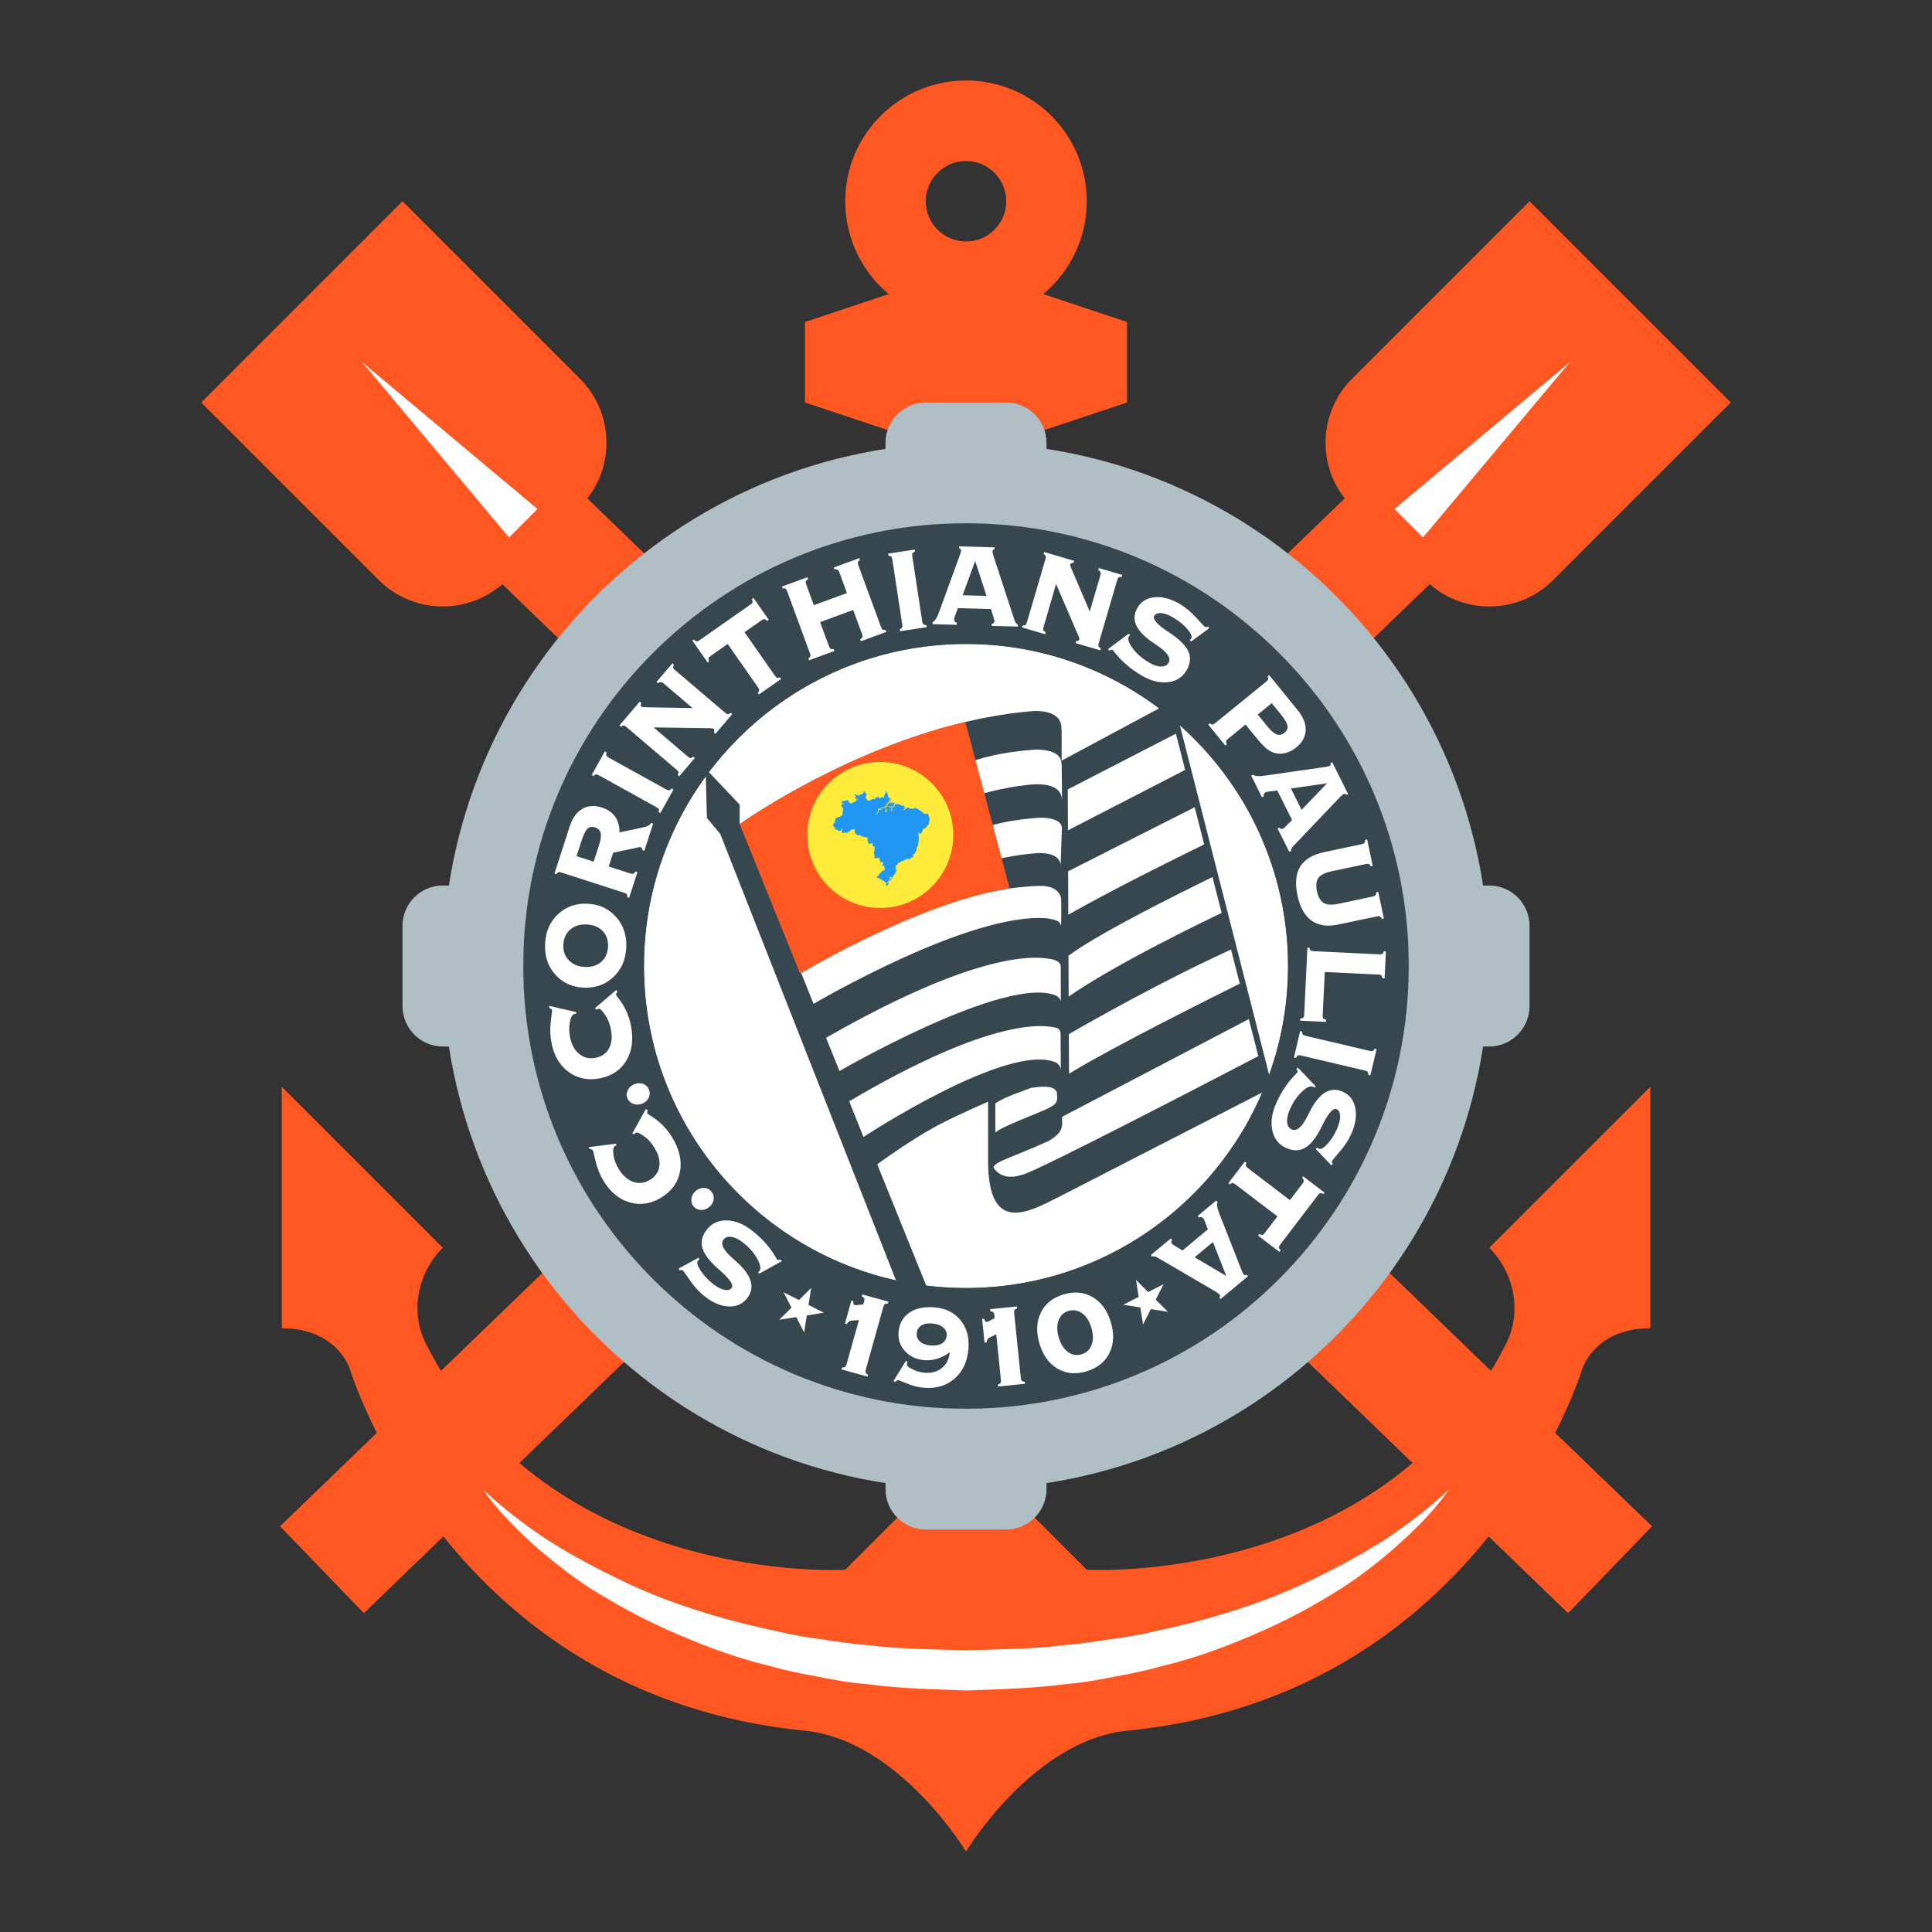 <svg xmlns="http://www.w3.org/2000/svg" width="300" height="300" viewBox="0 0 48 48"><rect x="0" y="0" width="48" height="48" fill="#333333" stroke="none"/><path fill="#fff" d="M24,34c5.523,0,10-4.477,10-10c0-5.523-4.477-10-10-10c-5.523,0-10,4.477-10,10C14,29.523,18.477,34,24,34L24,34z"/><path fill="#ff5722" d="M37 31c.628.628.818 1.597.417 2.389C34.356 39.436 27 39 27 39l-3-3-3 3c0 0-7.356.436-10.417-5.611C10.182 32.597 10.372 31.628 11 31l-4-4v6c1.375 0 1.688 1 1.688 1S11.125 42.125 20 43c2.331.23 4 3 4 3s1.669-2.77 4-3c8.875-.875 11.313-9 11.313-9s.313-1 1.688-1v-6L37 31zM24 2c-1.657 0-3 1.343-3 3s1.343 3 3 3 3-1.343 3-3S25.657 2 24 2zM24 6c-.552 0-1-.448-1-1 0-.552.448-1 1-1s1 .448 1 1C25 5.552 24.552 6 24 6z"/><path fill="#ff5722" d="M28 10L25 11 23.001 11 20 10 20 8 23.001 7 25 7 28 8zM10 5l-5 5 4.409 4.409c.878.878 2.303.878 3.181 0l1.819-1.819c.878-.878.878-2.303 0-3.181L10 5z"/><path fill="#ff5722" d="M28.857 32.998H41.818V35.998H28.857z" transform="rotate(43.995 35.338 34.5)"/><path fill="#ff5722" d="M38,5l5,5l-4.409,4.409c-0.878,0.878-2.303,0.878-3.181,0l-1.819-1.819c-0.878-0.878-0.878-2.303,0-3.181L38,5z"/><path fill="#ff5722" d="M11.162 28.018H14.162V40.979H11.162z" transform="rotate(46.005 12.662 34.497)"/><path fill="#ff5722" d="M32.392 9.68H35.392V18.321H32.392z" transform="rotate(46.005 33.89 14)"/><path fill="#ff5722" d="M9.788 12.501H18.429V15.501H9.788z" transform="rotate(43.995 14.108 14)"/><path fill="#37474f" d="M24,35c-1.484,0-2.925-0.291-4.282-0.865c-1.31-0.554-2.486-1.347-3.496-2.357c-1.01-1.01-1.803-2.186-2.357-3.496C13.291,26.925,13,25.484,13,24c0-1.484,0.291-2.925,0.865-4.282c0.554-1.31,1.347-2.486,2.357-3.496c1.01-1.01,2.186-1.803,3.496-2.357C21.075,13.291,22.516,13,24,13c1.484,0,2.925,0.291,4.282,0.865c1.31,0.554,2.486,1.347,3.496,2.357c1.01,1.01,1.803,2.186,2.357,3.496C34.709,21.075,35,22.516,35,24c0,1.484-0.291,2.925-0.865,4.282c-0.554,1.31-1.347,2.486-2.357,3.496c-1.01,1.01-2.186,1.803-3.496,2.357C26.925,34.709,25.484,35,24,35z M24,15.997c-4.413,0-8.003,3.59-8.003,8.003c0,4.413,3.59,8.003,8.003,8.003c4.413,0,8.003-3.59,8.003-8.003C32.003,19.587,28.413,15.997,24,15.997z"/><path fill="#37474f" d="M24,13c-6.075,0-11,4.925-11,11c0,6.075,4.925,11,11,11s11-4.925,11-11C35,17.925,30.075,13,24,13z M24,32c-4.418,0-8-3.582-8-8s3.582-8,8-8s8,3.582,8,8S28.418,32,24,32z"/><path fill="#b0bec5" d="M24,11c-7.18,0-13,5.82-13,13s5.82,13,13,13s13-5.82,13-13S31.18,11,24,11z M24,35c-6.075,0-11-4.925-11-11s4.925-11,11-11s11,4.925,11,11S30.075,35,24,35z"/><path fill="#b0bec5" d="M25 13h-2c-.55 0-1-.45-1-1v-1c0-.55.45-1 1-1h2c.55 0 1 .45 1 1v1C26 12.55 25.55 13 25 13zM25 38h-2c-.55 0-1-.45-1-1v-1c0-.55.45-1 1-1h2c.55 0 1 .45 1 1v1C26 37.55 25.55 38 25 38zM13 23v2c0 .55-.45 1-1 1h-1c-.55 0-1-.45-1-1v-2c0-.55.45-1 1-1h1C12.55 22 13 22.45 13 23zM38 23v2c0 .55-.45 1-1 1h-1c-.55 0-1-.45-1-1v-2c0-.55.45-1 1-1h1C37.55 22 38 22.45 38 23z"/><path fill="#37474f" d="M29.093,17.44l-2.717,1.458V18.18c-0.002-0.024-0.004-0.053-0.004-0.087c-0.004-0.366-0.377-0.432-0.665-0.429c-0.101,0.008-0.203,0.016-0.304,0.027c-0.016,0.003-0.025,0.005-0.025,0.005l0.002-0.002c-3.674,0.396-7.021,2.794-7.021,2.794l3.379,8.481c1.01-0.745,1.656-1.06,1.656-1.06c0.47-0.241,1.155-0.539,1.155-0.539s0,1.392,0,1.471c0,1.879,1.044,1.252,1.779,0.885c0.099-0.05,5.216-2.678,5.216-2.678L29.093,17.44L29.093,17.44z"/><path fill="#37474f" d="M25.673 22.414H35.086V22.562H25.673z" transform="rotate(75.67 30.38 22.486)"/><path fill="#fff" d="M26.359 22.301c-.044-.18-.225-.292-.497-.292-.325 0-.822.07-.827.071-1.112.195-2.875.582-5.192 1.935l.369.926c0 0 3.878-2.288 5.804-2.126.223.038.323.068.343.182C26.369 23.032 26.372 22.315 26.359 22.301L26.359 22.301zM26.383 20.565c-.018-.203-.302-.249-.545-.25-.564.038-1.428.153-1.856.504v.845c.416-.271 1.069-.394 1.588-.45l0 .001c0 0 .004-.001.01-.002.064-.007.126-.013.185-.018.22-.009.551.023.586.291C26.352 21.486 26.384 20.569 26.383 20.565L26.383 20.565zM26.377 18.946c-.001.022-.002.034-.004.029-.007-.276-.32-.347-.614-.353-.492.03-1.192.117-1.776.359v.87c.51-.176.99-.275 1.384-.331l-.002.005c0 0 1.004-.212 1.018.345C26.389 19.902 26.376 18.946 26.377 18.946L26.377 18.946zM26.357 24.894c0-.003-.001-.005-.001-.008C26.356 24.894 26.356 24.897 26.357 24.894z"/><path fill="#fff" d="M26.211,23.853c-0.451-0.133-1.931-0.227-5.732,1.956l0.33,0.827c0,0,4.162-2.422,5.429-1.903c0.042,0.027,0.117,0.085,0.118,0.153c-0.002-0.088,0-0.827-0.002-0.861C26.354,23.901,26.244,23.873,26.211,23.853L26.211,23.853z"/><path fill="#ff5722" d="M23.983,17.937c-3.084,0.731-5.624,2.551-5.624,2.551l1.485,3.726c0,0,2.957-1.79,5.24-2.141L23.983,17.937L23.983,17.937z"/><path fill="#ffeb3b" d="M23.684,20.745c0,1.002-0.812,1.814-1.814,1.814c-1.002,0-1.814-0.812-1.814-1.814c0-1.002,0.812-1.814,1.814-1.814C22.872,18.931,23.684,19.743,23.684,20.745z"/><path fill="#2196f3" d="M21.502,19.665c-0.004,0.017-0.012,0.029-0.002,0.046l0.017,0c0.006,0.006-0.002,0.013-0.003,0.019c0.009,0.009,0.014-0.006,0.022-0.005c0.011,0.016-0.006,0.02-0.01,0.034c-0.003-0.003-0.009-0.003-0.014-0.003c0.02,0.02-0.029,0.055,0.005,0.08c0.029-0.002,0,0.041,0.033,0.036c0.001,0.028,0.038,0.018,0.053,0.024c0.005-0.004,0.002-0.01,0.003-0.015l0.026-0.002c0-0.004,0.005-0.007,0.007-0.01l0.012,0.005c0.006-0.014,0.015-0.035,0.034-0.026l0.002-0.003c0.008,0.026,0.028-0.003,0.041,0.01c0.009-0.006,0.019-0.008,0.026-0.005c0.004-0.006-0.004-0.016-0.012-0.019c0.002-0.008,0.008-0.015,0.012-0.022c0.012,0.017,0.028,0,0.041,0.012c-0.007-0.014,0.011-0.019,0.017-0.029c0.012,0.007,0.012,0.039,0.036,0.027c0,0.003,0.004,0.005,0.002,0.009c0.01,0.004,0.031,0.005,0.029-0.012c-0.001-0.003,0.003-0.004,0.005-0.007c0.02,0.025,0.042-0.035,0.046,0.01c0.013-0.002,0.021,0.005,0.031-0.007c-0.02-0.032,0.038-0.027,0.009-0.053c0.002-0.018,0.025-0.021,0.02-0.041c0.009-0.002,0.014-0.017,0.019-0.024c0.003-0.009-0.007-0.021,0-0.031c0.02-0.009,0.017,0.02,0.021,0.031c0.004-0.002,0.007-0.007,0.012-0.005l-0.002,0.019c0.018,0.001,0.004,0.023,0.012,0.032c0.013,0.021,0.014,0.041,0.014,0.064c0.019,0.008,0.026,0.043,0.051,0.02c0.011,0.005,0.012,0.019,0.014,0.031c-0.009,0.007-0.033-0.015-0.031,0.009l0.014,0.008c-0.029,0.018-0.018,0.061-0.06,0.06c-0.009,0.015-0.016,0.035-0.036,0.04c-0.002,0.013,0.007,0.045-0.016,0.044c-0.003,0-0.006-0.001-0.008,0.002l0.015,0.012c-0.031-0.012-0.03,0.031-0.063,0.019c-0.02,0.027-0.07,0.004-0.074,0.048c0.001,0.011-0.01,0.006-0.017,0.007c-0.006-0.006,0.003-0.019-0.009-0.024c-0.012,0-0.019,0.013-0.029,0.015l0.002,0.002c-0.001,0.012-0.023,0.012-0.014,0.024l0.017-0.007c-0.014,0.011,0,0.032-0.015,0.046c0.009,0.028-0.025,0.032-0.024,0.057c-0.005,0.014-0.019,0.007-0.029,0.012c-0.004,0.006-0.001,0.014,0.003,0.019c0.004-0.016,0.029-0.006,0.031-0.024c0.03-0.007,0.01-0.035,0.031-0.05c0.009-0.017,0.01-0.038,0.012-0.058c0.019-0.014,0.017,0.018,0.034,0.008c0.039,0.005,0.014-0.052,0.055-0.041c0.01-0.017,0.036,0.005,0.041-0.019c0.016-0.002,0.026-0.018,0.043-0.02c-0.014,0.012-0.02,0.031-0.01,0.048c0.023,0.012-0.005,0.045,0.024,0.053v0.007c-0.008-0.001-0.018-0.015-0.026-0.004c0.002,0.009,0.002,0.024-0.005,0.033c0.009,0.003,0.012-0.013,0.017-0.017c0.009,0.014,0.015-0.001,0.026,0c0.026-0.025-0.029-0.037-0.012-0.057c0.001-0.019-0.024-0.024-0.016-0.043c0.027-0.013,0.047-0.034,0.067-0.058C22.061,20,22.055,19.995,22.06,19.99l0.007-0.008c-0.004-0.003-0.012-0.01-0.002-0.014c0.005-0.009,0.018-0.002,0.021-0.002c-0.004-0.015,0.015-0.01,0.017-0.02c0.025-0.001,0.056,0.026,0.075-0.004c0.017,0.006,0.038-0.003,0.055,0.002c-0.008,0.014-0.025,0.029-0.022,0.05c-0.015,0.01-0.007,0.059-0.038,0.039c-0.013,0.003-0.016,0.002-0.024,0.009c0.002-0.006-0.004-0.01-0.007-0.014l-0.005,0.017c-0.019,0.002-0.042-0.001-0.055-0.019l-0.008,0.004c0.005,0.008,0.012,0.018,0.022,0.017c-0.014,0.008,0.006,0.015,0.01,0.022c0.005-0.004,0.018-0.001,0.016-0.012c0.015,0.003,0.03,0.005,0.039-0.007l0.007-0.008c0.008,0.018-0.018,0.027-0.012,0.046c-0.033,0.019,0.002,0.052-0.01,0.076c0.008,0.006,0.017-0.003,0.02-0.01c-0.017-0.015,0.013-0.032-0.008-0.045c0.011-0.02,0.016-0.051,0.034-0.065l0.007,0.007c0.003-0.006,0.005-0.013,0.007-0.019c0.011-0.007,0.014,0.018,0.022,0.002c0.002-0.01-0.001-0.018-0.007-0.029l0.009,0.003c-0.005-0.015,0.008-0.033,0.017-0.041c-0.002,0.022,0.012,0.007,0.022,0.017l0.005-0.01c0.007,0,0.005,0.011,0.014,0.007c0.004-0.002,0.002-0.008,0.002-0.012c0.008-0.001,0.013,0.002,0.017,0.008c0.002-0.005,0.007-0.002,0.01-0.003c0.003,0.014,0.014,0.004,0.021,0.005c0.006,0.005-0.002,0.022,0.012,0.017l0.012-0.019c0.005,0.007-0.001,0.03,0.017,0.031l0.015-0.01l0.002,0.015l0.014-0.005c-0.003,0.009,0.005,0.02,0.012,0.029c0.012-0.005-0.004-0.034,0.015-0.024c0.007,0.018,0.015-0.006,0.026,0.002l-0.005,0.014l0.022,0.005c-0.003,0.008-0.011,0.013-0.019,0.012c-0.017,0.024,0.023,0.03,0.002,0.055c-0.003,0.008-0.013,0.013-0.009,0.024c0.004,0.006,0.011,0.011,0.016,0.005c-0.002-0.035,0.042-0.021,0.044-0.053c0.006-0.004,0.016-0.001,0.024-0.002l0.002-0.014c0.018-0.004,0.036,0.023,0.055,0.009c0.004,0.006,0.001,0.015,0.01,0.019c0.009-0.005,0.017,0.009,0.029,0.005l0.007-0.014c0.012,0.023,0.037,0.013,0.057,0.009c0.015-0.009,0.033-0.01,0.053-0.016c0.002,0.005,0.007,0.01,0.012,0.012c0.034-0.015,0.037,0.043,0.075,0.026c-0.001,0.008,0,0.015,0.007,0.019c0.008,0.002,0.025-0.006,0.021,0.01c0.004,0.013,0.023,0.014,0.029,0.026c0.042,0.014,0.071,0.084,0.122,0.048l0.04,0.007c0.011,0.028,0.014,0.058,0.032,0.082c-0.002,0.012-0.007,0.023-0.005,0.036c0.002,0.004,0.008,0.002,0.012,0.002c-0.004,0.013,0.01,0.045-0.012,0.046c-0.003,0.008,0.005,0.009,0.009,0.012c-0.031,0.021,0.013,0.056-0.019,0.076c-0.014,0.014-0.023,0.044-0.043,0.043c0.001-0.003-0.003-0.005-0.005-0.007c-0.003,0.004-0.009,0.001-0.012,0.007c-0.001,0.012,0.025,0.005,0.012,0.022c-0.024,0.005-0.015,0.053-0.045,0.033c-0.015,0.013-0.031,0.028-0.048,0.024c0,0.005,0.007,0.008,0.004,0.015c-0.006,0.008-0.009-0.005-0.016-0.003c-0.008,0.009,0.004,0.016,0.004,0.024c-0.012,0.018-0.028,0.035-0.028,0.058c-0.019,0.007-0.03,0.043-0.048,0.031l0.007-0.022c-0.007-0.001-0.011-0.005-0.012-0.012c0-0.002,0-0.005-0.003-0.007c-0.01,0.008-0.008,0.014-0.024,0.01c-0.005,0.002-0.006,0.01-0.002,0.014l0.017,0.007c-0.007,0.011-0.017,0.017-0.017,0.032c0.007,0.005,0.016,0.008,0.014,0.019c-0.005,0-0.011-0.001-0.014,0.005c0,0.012,0.008,0.017,0.017,0.016c-0.011,0.024,0.001,0.047-0.01,0.069l0.01,0.046c-0.019,0.018-0.022,0.045-0.017,0.071c-0.025,0.012,0.008,0.035-0.01,0.052c-0.005,0-0.008-0.006-0.012-0.009c-0.011,0.014-0.006,0.035-0.021,0.048l0.002,0.077c-0.026-0.002-0.022,0.035-0.041,0.043c0.013,0.025-0.021,0.02-0.024,0.041c-0.002-0.01-0.015-0.003-0.016,0.004c-0.02,0.021-0.007,0.047,0,0.07c-0.023,0.015-0.064-0.019-0.068,0.026c0.022,0.006,0,0.026,0.003,0.032c-0.008-0.006-0.005-0.018-0.012-0.022c-0.006,0.019-0.034,0.004-0.053,0.012c-0.006-0.006,0.002-0.019-0.007-0.022c-0.009,0.005-0.003,0.015-0.005,0.022l-0.029,0.005l0.012-0.015c-0.016-0.003-0.036,0.018-0.053,0c-0.004,0.002-0.008,0.006-0.012,0.01c0.006,0.008,0.02,0.004,0.02,0.017c-0.007,0.019-0.028-0.009-0.029,0.014c-0.005,0.008-0.018,0.006-0.024,0.003c0.001,0.006,0,0.022-0.012,0.021l-0.019-0.012c-0.021,0.028-0.052,0.03-0.076,0.055c-0.034-0.009-0.012,0.034-0.039,0.039c-0.004,0.016-0.023,0.003-0.036,0.017c0.026,0.006-0.008,0.023,0.005,0.033c-0.002,0.006-0.004,0.008-0.009,0.01c-0.003-0.001-0.006,0.002-0.005,0.005c-0.001,0.005,0,0.009,0.005,0.012c0.005-0.001,0.008-0.008,0.014-0.005c-0.005,0.015-0.013,0.037-0.002,0.053c-0.012,0.01-0.008,0.03-0.01,0.045c0.018,0.009-0.007,0.021,0.005,0.034l-0.017-0.012c-0.016,0.011,0.012,0.016,0.002,0.031l-0.057,0.062c-0.01,0.03-0.013,0.064-0.039,0.084c0.009,0.019-0.014,0.013-0.019,0.024c-0.014,0.013-0.026,0.027-0.031,0.044l-0.01-0.024l0.012,0.002c0.003-0.004,0.003-0.009,0.003-0.014c0.006,0.001,0.02-0.002,0.019-0.012c-0.016-0.023,0.02-0.015,0.014-0.034c0.028,0,0-0.018,0.012-0.031l0.005,0.005c-0.003,0.001-0.002,0.004-0.002,0.007c0.001,0.003,0.004,0.002,0.007,0.002c0-0.01,0.011-0.022,0-0.031l-0.022,0.017c0.003-0.014-0.011-0.021-0.016-0.031c-0.005,0.001-0.009,0.006-0.012,0.009c0.004,0.015,0.014,0.031,0.004,0.043c-0.02,0.011,0.01,0.024-0.007,0.036c-0.025-0.012-0.021,0.02-0.038,0.029c-0.005,0.019,0.022,0.032,0.002,0.046c0.023,0.039-0.027,0.05-0.043,0.076l-0.019-0.008c0.014-0.008-0.001-0.03,0.014-0.036c-0.003-0.024,0.026-0.013,0.034-0.031c-0.001-0.011,0.003-0.026-0.003-0.033c-0.015,0.009-0.007,0.038-0.033,0.04c-0.013-0.009-0.024-0.023-0.027-0.038c-0.007-0.008-0.014,0.006-0.021-0.002c-0.007-0.01-0.008-0.022-0.019-0.029c-0.012,0.02-0.023-0.007-0.034-0.005c-0.006-0.011-0.021-0.016-0.019-0.031c-0.007-0.004-0.019,0.006-0.019,0.014c0.001,0.007-0.002,0.013-0.008,0.017H21.87c-0.008-0.011,0.008-0.018,0.002-0.031c-0.009-0.003-0.019-0.027-0.028-0.007l-0.036-0.036c-0.005,0.009-0.009,0.027-0.024,0.024h-0.01c0.023-0.013-0.009-0.052,0.031-0.044c0-0.024,0.027-0.026,0.034-0.048c0.005-0.003,0.013-0.002,0.017-0.009c-0.016-0.013,0.007-0.015,0.009-0.027c0.007,0.004,0.014,0.012,0.019,0c-0.003-0.004-0.009-0.007-0.007-0.014c0.027-0.013,0.046-0.045,0.075-0.053c0.012-0.017,0.027-0.008,0.036-0.029c-0.004-0.004-0.01-0.001-0.012-0.007c0.024-0.025-0.016-0.042-0.003-0.072c-0.008-0.005-0.013-0.022-0.026-0.012c-0.011,0.005-0.006,0.016-0.007,0.024c-0.009-0.001-0.028-0.006-0.017-0.019c0.017-0.015-0.005-0.038,0.019-0.05c0.004-0.015-0.01-0.022-0.005-0.036c-0.024-0.038-0.071,0.036-0.071-0.027c-0.005-0.004-0.01-0.011-0.005-0.017l0.005-0.004c-0.034-0.013,0.008-0.044-0.024-0.06c-0.016,0-0.033-0.023-0.038,0.004c-0.024,0.009-0.056-0.028-0.063,0.003c-0.007-0.003-0.013-0.006-0.021-0.005l0.007-0.012l-0.012-0.01l0.014-0.014l-0.009-0.007c0.017-0.01-0.003-0.019,0.007-0.031c-0.009-0.014,0-0.042-0.022-0.053l0.02-0.017l-0.012-0.007c0-0.02,0.029-0.037,0.012-0.054c-0.009-0.025,0.029-0.05-0.005-0.065c0.008-0.007,0.005-0.024-0.007-0.024c-0.04,0.014-0.029-0.028-0.041-0.046c0.017-0.004,0.006-0.027,0.009-0.036c-0.011-0.001-0.008,0.011-0.012,0.017c-0.031-0.006-0.063,0.001-0.092,0.005c-0.001-0.03-0.016-0.055-0.024-0.082l0.007,0c0.002-0.023-0.014-0.042-0.005-0.065c-0.012-0.009-0.034-0.008-0.038-0.019c-0.009-0.014-0.015,0.003-0.024-0.002l-0.022,0.014c-0.022-0.001-0.008-0.052-0.033-0.024c-0.009,0.001-0.019-0.018-0.029-0.005c-0.015-0.009-0.015-0.019-0.024-0.033c-0.013,0.024-0.034-0.028-0.046,0.007c-0.008-0.014-0.05,0.011-0.041-0.022c-0.007-0.006-0.014,0.002-0.021,0.003c0.008-0.021-0.022-0.007-0.017-0.027l-0.007,0c0.009-0.022-0.017-0.003-0.012-0.024l-0.007-0.007l0.012-0.009c-0.006-0.013-0.019-0.023-0.017-0.039c0.016-0.005,0.009-0.018,0.009-0.029l-0.019-0.016c-0.008,0.006-0.002,0.024-0.017,0.016c-0.006-0.013-0.011,0.006-0.019,0.003c-0.021-0.006-0.033,0.007-0.045,0.024c0.002,0.006-0.005,0.008-0.008,0.012c-0.021-0.007-0.027,0.02-0.038,0.029c-0.005-0.006-0.01-0.009-0.017-0.01c-0.009,0.004-0.003,0.014-0.005,0.022L21.047,20.7c-0.007-0.029-0.038-0.005-0.055-0.012c-0.011,0.009-0.033-0.005-0.039,0.014c-0.013,0.002-0.024-0.015-0.036-0.002c-0.01-0.028,0.011-0.042,0-0.069c0.02-0.008-0.009-0.022,0.012-0.031l-0.009-0.01c-0.017,0.006-0.009,0.03-0.024,0.034c-0.013,0.032-0.044,0.009-0.067,0.019c-0.008-0.012-0.015-0.015-0.022-0.029l-0.055,0.003c-0.005-0.012,0.018-0.016,0.009-0.027c-0.009-0.008-0.031-0.01-0.019-0.028c0.001-0.004-0.004-0.006-0.007-0.005H20.73c0-0.013-0.014-0.021-0.024-0.024h-0.003c-0.002-0.011,0.011-0.007,0.015-0.015c-0.02-0.003-0.02-0.01-0.029-0.026c0.008-0.004,0.01-0.002,0.019-0.002c-0.019-0.018,0.015-0.032,0.015-0.051c0.009-0.005,0.022-0.001,0.031-0.009c-0.005-0.014-0.025-0.024-0.007-0.039c0.011-0.015-0.003-0.041,0.012-0.055c0.014,0.015,0.02-0.007,0.028-0.014c0.017-0.005,0.031-0.038,0.048-0.022c0.02-0.005,0.044-0.007,0.056-0.026l0.021-0.005c-0.001,0.007,0.002,0.012,0.007,0.017c0.012-0.055,0.016-0.111,0.024-0.167c0.032-0.018-0.014-0.018,0-0.041c-0.002-0.007-0.015-0.006-0.007-0.015c0.002-0.007-0.007-0.009-0.012-0.012c-0.007-0.001-0.018,0.004-0.019-0.007c0.006-0.021-0.016-0.063,0.019-0.065c0.013-0.002,0.023,0.001,0.036,0.008c-0.007-0.004,0.006-0.026-0.012-0.024c0.002-0.015-0.017-0.001-0.021-0.012l-0.012,0.014c0.002-0.022-0.017-0.053,0.012-0.062c0.027-0.011,0.075,0.014,0.086-0.022c0.012-0.005,0.011,0.013,0.017,0.019c0.01-0.006,0.008-0.025,0.024-0.026c0.012,0.007,0.029,0.013,0.033,0.029l-0.004,0.031c0.032-0.023,0.034,0.056,0.067,0.019l0.021,0.007c-0.006-0.02,0.018-0.018,0.029-0.014c0.001-0.04,0.045-0.009,0.048-0.048c0.006,0.005-0.002,0.016,0.007,0.019c0.031-0.006-0.001-0.055,0.036-0.048c0.005,0.002,0.009,0.005,0.015,0.005c0.004-0.009,0.002-0.024,0.002-0.031c-0.014,0.022-0.029,0-0.05,0.007c-0.001-0.015-0.007-0.027-0.015-0.039c0.005-0.015,0.027-0.023,0.022-0.043c-0.017-0.011-0.037-0.003-0.05-0.024l-0.003-0.002c0.013-0.006,0.033,0.013,0.041-0.01c0.007-0.001,0.012,0.007,0.014,0.012c0.001,0.002-0.001,0.004-0.002,0.005c0.009,0.012,0.021-0.004,0.031,0.005c0.027-0.016,0.027,0.029,0.053,0.017c-0.001-0.008-0.014-0.01-0.01-0.02c0.02-0.004,0.034-0.01,0.053-0.009c0.002-0.013,0.018-0.009,0.024-0.01c-0.008-0.02,0.025-0.008,0.015-0.026c0.007,0.001,0.02,0.015,0.024,0c-0.005-0.003-0.002-0.008-0.003-0.012l0.012-0.012c0-0.009-0.011-0.006-0.012-0.015C21.468,19.675,21.485,19.656,21.502,19.665L21.502,19.665z"/><path fill="#37474f" d="M23.03 31.984L18.377 20.475 18.377 19.991 17.53 19.097 17.563 20.322 17.895 20.72 22.368 32.084z"/><path fill="#008ecb" d="M22.139 19.879c-.006.006-.012.014-.021.015-.005-.009.006-.02.014-.024C22.134 19.873 22.148 19.873 22.139 19.879zM22.103 19.896c.003.009.006.024-.002.031h-.005l.002-.031H22.103zM22.132 19.934c-.008.002-.017.008-.024.003 0-.016.022-.008.029-.022C22.143 19.92 22.135 19.929 22.132 19.934zM22.168 19.927c0 .009-.01.013-.014.019-.005.001-.01 0-.012-.004C22.151 19.939 22.155 19.911 22.168 19.927L22.168 19.927zM22.089 19.93c.006.01-.007.015-.015.021C22.072 19.944 22.077 19.927 22.089 19.93zM22.066 19.946c.003.011-.01.015-.015.022h-.007c-.005-.009.006-.02.015-.024C22.06 19.944 22.064 19.943 22.066 19.946L22.066 19.946zM22.094 20.009c-.007.001-.012.006-.02.007-.011-.017.015-.023-.002-.036l.014-.01C22.086 19.983 22.073 20.005 22.094 20.009L22.094 20.009zM22.056 19.985c.005.027-.025.038-.041.053-.005-.012.013-.019.012-.032C22.028 19.994 22.04 19.973 22.056 19.985L22.056 19.985zM22.488 20.056c0 .005-.001.009-.005.012-.008.003-.012-.005-.019-.003C22.467 20.06 22.483 20.038 22.488 20.056zM22.084 20.085c-.004-.012-.027-.021-.012-.034h.012V20.085zM22.497 20.07c.004.012-.006.018-.014.022h-.005C22.474 20.08 22.488 20.07 22.497 20.07zM22.516 21.359v.007c-.008 0-.018.008-.024-.002C22.489 21.348 22.516 21.343 22.516 21.359zM22.277 21.648c-.002.005-.01.006-.014.002-.004-.015-.004-.035.01-.046C22.289 21.614 22.272 21.632 22.277 21.648zM22.06 21.948c-.004.017-.022.027-.034.041C22.028 21.971 22.043 21.953 22.06 21.948z"/><path fill="#fff" d="M17.377 31.29c-.006.006-.013.012-.022.019-.008.006-.014.011-.016.014-.033.041-.012.121.063.238.075.118.175.226.301.327.104.083.2.135.286.155.087.02.149.006.187-.042.055-.071-.032-.209-.261-.413-.037-.033-.066-.058-.086-.076-.213-.191-.34-.363-.381-.516-.041-.152-.002-.303.116-.452.124-.155.291-.229.501-.223.21.006.422.095.636.265.248.198.441.418.579.662.016.028.026.044.03.047.008.006.017.009.028.009.011 0 .032-.004.062-.011l.02.043-.564.311-.02-.046c.004-.001.009-.003.014-.006.005-.003.01-.007.015-.012.046-.058.03-.16-.049-.305-.079-.145-.194-.278-.346-.399-.105-.084-.202-.133-.291-.148-.089-.015-.156.007-.203.065-.085.107-.004.268.244.482.018.016.032.029.042.038.208.179.336.347.386.504.049.156.019.303-.09.44-.113.142-.268.208-.463.198-.195-.01-.395-.096-.598-.259-.127-.101-.243-.229-.35-.383-.106-.154-.163-.235-.17-.24-.019-.015-.035-.023-.047-.025-.012-.001-.028.002-.047.011l-.021-.045.494-.271L17.377 31.29 17.377 31.29zM17.629 29.981c-.06.053-.129.08-.206.079-.077-.001-.14-.028-.188-.082-.047-.053-.066-.118-.057-.193.009-.076.044-.14.104-.193.06-.053.127-.079.202-.079.075.001.136.028.184.082.05.056.071.121.063.195C17.725 29.863 17.69 29.927 17.629 29.981L17.629 29.981zM15.313 28.462c-.005 0-.011.001-.017.003-.006.002-.011.004-.015.006-.045.028-.058.102-.04.223.019.12.063.239.134.355.099.162.22.267.361.315.141.048.279.031.413-.051.134-.082.212-.193.232-.334.021-.141-.018-.292-.116-.453-.057-.093-.114-.167-.172-.222-.058-.055-.129-.104-.213-.148-.023-.012-.04-.018-.051-.019-.011-.001-.024.003-.036.01-.006.004-.013.009-.02.015-.007.007-.015.013-.024.02l-.041-.02.338-.608.044.029c-.005.022-.009.039-.01.052-.001.013-.001.022.003.027.005.008.028.025.069.051.227.137.408.316.544.538.182.298.249.583.199.855-.05.271-.205.487-.466.647-.254.155-.513.196-.778.122-.265-.074-.483-.252-.654-.532-.091-.149-.157-.312-.199-.489-.041-.178-.063-.267-.064-.269-.009-.013-.021-.022-.034-.028-.013-.006-.034-.01-.061-.014L14.631 28.5l.676-.086L15.313 28.462 15.313 28.462zM15.953 27.421c-.075.029-.148.03-.22.003-.072-.027-.121-.075-.148-.142-.026-.066-.021-.133.014-.201.035-.068.089-.116.164-.146.075-.029.147-.031.217-.004.07.026.118.073.144.14.027.07.024.138-.008.205C16.083 27.342 16.029 27.391 15.953 27.421L15.953 27.421zM14.307 25.193c-.005-.001-.011-.002-.017-.003-.006-.001-.012 0-.016.001-.052.01-.09.075-.115.195-.024.12-.024.246.003.379.037.187.113.327.229.421.116.094.251.126.405.095.154-.031.266-.108.334-.233.069-.125.084-.28.048-.465-.021-.107-.049-.196-.084-.267-.035-.071-.085-.142-.148-.213-.017-.019-.031-.03-.042-.035-.01-.005-.023-.006-.037-.003-.007.001-.015.004-.024.008-.009.004-.018.007-.029.01L14.78 25.05l.528-.453.031.042c-.013.018-.022.034-.028.045-.006.012-.008.02-.007.026.002.01.017.034.047.072.165.207.273.438.323.693.068.343.031.633-.11.871-.141.237-.361.386-.662.445-.292.057-.549.006-.772-.156-.222-.161-.366-.403-.429-.726-.034-.171-.039-.347-.017-.527.023-.181.034-.272.033-.275-.004-.015-.012-.028-.022-.038-.01-.01-.028-.022-.053-.034l.01-.043.664.154L14.307 25.193 14.307 25.193zM14.13 23.856c-.098-.102-.142-.232-.134-.389.008-.158.066-.283.174-.375.108-.091.244-.133.41-.124.167.009.298.064.395.165.096.101.14.231.132.389-.009.161-.066.287-.172.378s-.243.132-.411.123C14.358 24.014 14.227 23.958 14.13 23.856L14.13 23.856zM15.31 22.786c-.182-.207-.417-.318-.706-.333-.29-.015-.535.07-.736.255-.201.186-.309.43-.325.735-.016.303.066.557.246.763.18.206.415.316.705.332.289.015.535-.07.737-.256.203-.186.312-.43.328-.732C15.575 23.248 15.492 22.993 15.31 22.786L15.31 22.786zM14.454 20.873c.047-.146.095-.241.144-.286.049-.044.113-.054.19-.029.074.024.12.071.135.14.016.069.003.169-.04.299l-.133.411-.426-.137L14.454 20.873 14.454 20.873zM15.837 21.667l-.047-.015c-.02.031-.039.05-.056.056-.016.006-.041.004-.074-.007l-.536-.173.111-.343.567-.119c.008-.002.02-.005.036-.009.038-.01.065-.013.081-.008.014.004.024.013.031.025.007.012.01.028.011.047l.047.017.219-.677-.047-.015c-.019.03-.045.054-.08.072-.035.018-.099.035-.192.053l-.516.11c0-.158-.037-.289-.111-.393-.074-.104-.183-.179-.327-.225-.185-.06-.348-.048-.489.035-.141.083-.245.23-.313.441l-.377 1.167.047.015c.02-.029.037-.047.053-.052.016-.005.041-.003.075.009l1.556.502c.035.011.057.024.067.037.01.014.013.038.011.073l.047.015L15.837 21.667 15.837 21.667zM16.407 20.2l-.043-.024c.009-.034.01-.058.003-.073-.007-.015-.026-.032-.058-.049l-1.43-.792c-.032-.017-.056-.025-.072-.023-.016.002-.037.016-.062.041l-.044-.024.325-.587.043.024c-.009.036-.01.063-.003.079.007.016.026.033.056.05l1.43.792c.03.016.053.023.071.021.018-.003.039-.018.065-.045l.044.024L16.407 20.2 16.407 20.2zM17.087 18.796c.028.024.05.036.068.036.017 0 .041-.01.07-.032l.038.032-.387.454-.038-.032c.016-.031.021-.055.018-.071-.004-.016-.019-.036-.047-.06l-1.245-1.06c-.028-.024-.05-.036-.066-.037-.017-.001-.04.008-.069.028l-.038-.032.503-.59.038.032c-.009.021-.012.04-.011.056.001.016.006.028.017.036.011.01.036.014.076.015.01 0 .018 0 .026.001l1.165.019-.717-.611c-.027-.023-.049-.034-.067-.035-.018 0-.042.01-.072.03l-.038-.032.395-.464.038.032c-.016.033-.022.059-.018.077.003.017.018.038.045.06l1.245 1.06c.026.022.048.033.066.034.018.001.042-.01.072-.031l.038.032-.416.488L17.736 18.2c.009-.02.014-.038.013-.054-.001-.016-.006-.028-.017-.037-.012-.01-.043-.016-.092-.018-.003 0-.007.001-.01.001l-1.392-.02L17.087 18.796 17.087 18.796zM18.497 15.707l.754 1.078c.021.03.039.047.055.053.016.005.04.002.073-.011l.028.041-.55.385-.029-.041c.023-.028.035-.051.034-.068-.001-.017-.01-.039-.029-.066l-.754-1.078-.432.302c-.026.018-.041.036-.045.054-.004.018.001.044.016.08l-.035.025-.381-.545.036-.025c.029.027.052.042.07.044.017.002.039-.006.066-.025l1.278-.895c.027-.019.042-.036.045-.053.004-.017-.003-.043-.019-.079l.041-.029.381.545-.041.028c-.028-.027-.05-.041-.068-.044-.018-.002-.04.005-.065.024L18.497 15.707 18.497 15.707zM20.101 16.404l-.017-.047c.029-.019.046-.037.05-.053.005-.016.001-.041-.012-.075l-.563-1.534c-.013-.035-.026-.056-.04-.065-.014-.009-.038-.013-.074-.01l-.017-.047.63-.231.017.046c-.031.022-.049.041-.054.058-.005.017-.002.042.01.075l.189.515.822-.302-.189-.515c-.012-.033-.026-.055-.041-.064-.016-.009-.042-.012-.078-.009l-.017-.047.63-.231.017.046c-.029.021-.045.039-.05.056-.005.016-.001.041.012.076l.564 1.534c.012.034.026.056.04.065.014.009.038.012.073.008l.017.047-.63.231-.017-.047c.03-.021.048-.04.054-.057.006-.017.003-.041-.009-.073l-.22-.599-.822.302.22.599c.012.032.025.052.04.062.015.01.041.012.079.009l.017.047L20.101 16.404zM22.361 15.682l-.008-.049c.032-.014.052-.028.06-.042.008-.015.009-.04.003-.076l-.247-1.616c-.005-.036-.014-.06-.026-.071-.012-.012-.035-.02-.07-.024l-.008-.049.663-.101.007.049c-.034.015-.056.03-.064.046-.009.016-.01.041-.005.075l.247 1.616c.005.034.014.057.027.069.013.012.038.02.075.024l.008.049L22.361 15.682 22.361 15.682zM24.228 13.937l.282.868-.593-.017L24.228 13.937zM25.288 15.567l.001-.05c-.038-.017-.066-.052-.082-.105-.001-.003-.002-.004-.002-.006l-.519-1.582c-.008-.027-.014-.051-.02-.073-.005-.022-.008-.037-.008-.044.001-.019.005-.033.012-.042.007-.009.021-.014.04-.016l.001-.05-.883-.025-.001.05c.019.003.033.009.04.018.008.009.011.024.011.043 0 .008-.004.023-.01.043-.007.02-.015.044-.024.072l-.507 1.392c-.003.006-.007.016-.012.029-.043.125-.094.203-.154.236l-.001.05.602.017.001-.05c-.024-.008-.042-.019-.053-.034-.011-.015-.016-.034-.016-.057 0-.01.002-.02.004-.03.003-.01.007-.022.012-.034l.079-.21.822.023.065.215c.008.023.013.042.016.055.002.013.004.024.003.032 0 .018-.006.033-.016.043-.011.01-.027.018-.049.023l-.002.05L25.288 15.567 25.288 15.567zM25.926 15.581c-.01.035-.012.06-.005.076.007.016.026.033.058.051l-.014.048-.572-.168.014-.048c.035.001.059-.003.072-.013.013-.01.025-.032.035-.067l.46-1.569c.01-.035.012-.06.007-.076-.006-.016-.023-.033-.053-.052l.014-.048.744.218-.014.048c-.023.001-.041.005-.055.012-.014.007-.023.017-.027.03-.004.014.002.039.017.075.004.009.007.017.01.024l.458 1.072.265-.904c.01-.034.011-.059.004-.075-.007-.017-.026-.034-.057-.054l.014-.048.584.171-.014.048c-.037-.001-.062.004-.077.014-.015.01-.027.032-.037.066l-.46 1.569c-.009.033-.011.057-.004.074.007.017.026.035.057.054l-.014.048-.615-.18.014-.048c.022 0 .04-.004.054-.011.014-.007.023-.017.026-.03.004-.015-.003-.046-.022-.092-.001-.003-.003-.006-.005-.009l-.55-1.279L25.926 15.581 25.926 15.581zM29.563 15.898c.005-.007.012-.014.019-.021.007-.008.012-.013.014-.016.028-.045-.004-.122-.094-.228-.09-.107-.204-.201-.341-.284-.114-.068-.216-.107-.304-.115-.089-.009-.149.014-.18.066-.045.078.059.203.313.375.041.028.073.049.095.063.236.161.385.315.445.461.061.146.042.3-.055.463-.102.17-.258.266-.467.288-.209.022-.431-.038-.665-.179-.272-.163-.492-.356-.662-.579-.02-.026-.032-.04-.036-.042-.008-.005-.018-.007-.029-.005-.011.001-.031.008-.06.019l-.025-.04.518-.383.026.043c-.004.002-.008.005-.013.008-.004.004-.009.008-.014.014-.038.063-.009.162.089.296.098.133.23.25.396.35.116.069.218.105.308.108.09.002.154-.028.192-.092.07-.117-.032-.266-.305-.446-.02-.013-.036-.024-.046-.032-.23-.15-.379-.3-.449-.448-.07-.148-.059-.298.031-.448.093-.156.238-.242.433-.257.195-.016.404.043.628.177.139.083.271.195.397.334.126.139.193.211.201.216.021.012.037.019.049.018.012 0 .027-.006.045-.016l.026.041-.454.335L29.563 15.898 29.563 15.898zM31.826 17.754c.097.12.151.212.162.278.011.066-.016.124-.079.176-.061.049-.124.062-.191.037-.067-.025-.143-.091-.23-.197l-.239-.295.347-.282L31.826 17.754 31.826 17.754zM30.441 18.522l.039-.031c-.015-.034-.021-.06-.017-.077.004-.017.019-.037.046-.058l.437-.355.261.321c.103.127.189.218.256.273.067.055.136.093.207.112.085.024.175.025.269.001.094-.024.181-.069.263-.135.151-.123.23-.266.237-.429.007-.163-.059-.33-.199-.501l-.708-.871-.039.031c.014.033.019.057.015.073-.004.016-.02.036-.048.058l-1.269 1.032c-.028.023-.051.035-.067.036-.017.001-.039-.009-.067-.03l-.038.031L30.441 18.522 30.441 18.522zM32.97 19.461l-.632.659-.265-.531L32.97 19.461 32.97 19.461zM32.033 21.165l.044-.022c-.003-.042.015-.082.054-.122.002-.002.003-.004.004-.004l1.149-1.205c.02-.019.038-.037.055-.052.017-.015.028-.024.035-.028.017-.009.032-.012.043-.009.011.003.022.012.033.028l.044-.022-.395-.791-.044.022c.007.019.008.033.003.044-.005.011-.016.021-.033.03-.008.004-.022.007-.043.011-.021.004-.046.008-.075.013l-1.466.211c-.007.001-.017.002-.031.003-.13.022-.224.013-.281-.024l-.044.022.269.539.044-.022c-.004-.025-.003-.046.005-.063.008-.017.022-.03.043-.041.009-.004.018-.008.029-.01.01-.002.022-.004.035-.005l.223-.03.368.736-.159.158c-.017.018-.031.031-.041.039-.01.009-.019.015-.027.018-.017.008-.032.01-.046.006-.014-.005-.028-.015-.043-.032l-.044.022L32.033 21.165 32.033 21.165zM34.101 22.275c.037-.008.061-.019.073-.033.012-.014.018-.039.019-.075l.049-.01.14.663-.049.01c-.017-.032-.033-.053-.05-.061-.017-.008-.043-.009-.078-.001l-.952.201c-.274.058-.497.026-.668-.096-.171-.122-.287-.332-.35-.63-.063-.3-.04-.539.07-.716.11-.177.31-.296.598-.357l.924-.195c.036-.008.061-.019.072-.033.012-.014.018-.039.019-.075l.049-.01.138.657-.049.01c-.014-.031-.029-.05-.045-.057-.016-.007-.043-.007-.081.001l-.831.175c-.172.036-.287.092-.342.167-.056.075-.068.187-.037.335.031.145.086.241.167.289.081.048.206.054.375.019L34.101 22.275 34.101 22.275zM32.861 25.237c-.002.031.003.054.014.067.011.013.036.025.074.035l-.002.05-.645-.031.002-.05c.039-.007.065-.016.077-.027.012-.012.019-.034.021-.066l.08-1.671.05.003c.007.034.017.057.03.067.013.01.038.017.074.018l1.633.078c.036.002.061-.002.075-.011.014-.009.026-.031.038-.064l.05.002-.032.67-.05-.002c-.008-.037-.019-.061-.032-.072-.013-.012-.037-.018-.073-.02l-1.331-.064L32.861 25.237 32.861 25.237zM32.302 25.619l.048.011c0 .035.006.059.017.072.011.013.034.023.069.032l1.591.375c.035.008.061.009.076.002.015-.007.031-.025.049-.056l.048.011-.154.653-.048-.011c-.001-.038-.007-.063-.018-.077-.011-.014-.034-.025-.068-.033l-1.591-.375c-.033-.008-.058-.008-.074-.001-.016.007-.033.028-.051.061l-.048-.011L32.302 25.619 32.302 25.619zM32.726 28.513c.007.004.015.01.023.016.008.006.014.01.018.012.048.021.12-.019.214-.122.094-.102.174-.227.238-.375.053-.122.079-.227.076-.316-.003-.089-.032-.146-.088-.171-.083-.035-.194.084-.332.358-.022.044-.039.079-.051.103-.13.255-.264.422-.401.5-.137.079-.292.08-.466.004-.182-.08-.297-.222-.344-.426-.048-.205-.017-.432.093-.683.127-.29.291-.533.491-.73.023-.023.036-.037.038-.041.004-.009.004-.019.001-.029-.003-.011-.012-.03-.027-.057l.037-.03.445.466-.039.031c-.003-.004-.006-.008-.01-.011-.004-.004-.009-.008-.016-.012-.068-.03-.162.012-.282.126-.12.114-.219.259-.297.437-.054.123-.077.23-.068.319.009.089.047.149.115.179.125.055.26-.065.404-.359.011-.022.019-.038.026-.05.12-.247.249-.414.388-.502.139-.088.288-.097.449-.026.166.073.27.205.31.397.04.192.008.407-.096.645-.065.148-.159.294-.281.436-.122.142-.185.218-.189.226-.01.022-.014.039-.012.052.002.012.009.026.022.042l-.038.031-.389-.408L32.726 28.513 32.726 28.513zM31.738 30.221l-1.046-.797c-.029-.022-.052-.033-.068-.033-.017 0-.039.011-.066.033l-.039-.03.407-.533.04.03c-.014.034-.018.059-.012.075.006.016.022.034.048.054l1.046.797.319-.419c.019-.025.028-.047.026-.065-.002-.018-.015-.042-.04-.071l.026-.035.529.403-.026.034c-.036-.017-.062-.024-.079-.02-.017.003-.036.018-.056.044l-.946 1.241c-.02.026-.029.047-.027.064.002.017.016.04.042.07l-.03.039-.529-.403.03-.04c.034.017.06.024.078.021.018-.003.036-.017.055-.042L31.738 30.221 31.738 30.221zM30.466 31.7l-.786-.463.456-.38L30.466 31.7zM28.592 31.181l.032.038c.04-.013.083-.005.131.024.003.001.004.002.005.003l1.437.841c.024.015.045.029.063.042.018.013.03.022.035.028.012.015.019.028.019.04 0 .012-.006.025-.02.039l.032.038.679-.566-.032-.038c-.016.011-.03.015-.042.013-.012-.002-.024-.01-.037-.025-.005-.007-.012-.02-.021-.039-.009-.02-.019-.043-.03-.07l-.542-1.378c-.002-.006-.006-.016-.01-.029-.051-.121-.064-.214-.041-.278l-.032-.038-.463.386.032.038c.023-.01.044-.013.062-.009.018.004.035.015.05.033.006.007.012.016.017.025.005.009.009.021.013.033l.08.21-.631.527-.19-.118c-.022-.012-.037-.023-.048-.03-.01-.008-.018-.015-.024-.022-.012-.014-.017-.028-.016-.043.001-.015.008-.031.021-.05l-.032-.038L28.592 31.181 28.592 31.181zM20.907 34.022l.013-.048c.037.001.064-.004.078-.015.014-.01.026-.032.035-.064l.307-1.098-.175.013c-.034.003-.059.011-.075.023-.016.012-.032.034-.049.064l-.048-.013.159-.571.048.013c-.001.036 0 .06.005.072.004.012.015.021.031.025.01.003.018.005.024.005.006 0 .012 0 .018-.001l.17-.021.02-.071c.009-.033.011-.058.004-.074-.007-.016-.026-.034-.059-.053l.013-.048.646.18-.013.048c-.037-.001-.063.004-.077.014-.014.01-.026.032-.036.066l-.435 1.559c-.01.035-.011.06-.004.076.007.016.027.032.059.05l-.013.048L20.907 34.022 20.907 34.022zM23.403 33.377c-.07.043-.166.06-.286.05-.111-.009-.197-.042-.259-.097-.062-.055-.089-.124-.082-.207.007-.083.044-.146.112-.19.068-.044.157-.061.267-.052.118.01.21.042.276.097.066.054.095.122.089.204C23.512 33.269 23.473 33.334 23.403 33.377L23.403 33.377zM22.243 34.337c.018-.02.034-.033.046-.04.012-.007.024-.01.036-.009.001 0 .073.029.215.087.142.058.277.092.407.103.308.026.564-.049.768-.226.203-.176.319-.422.345-.737.024-.286-.041-.524-.195-.714-.154-.19-.368-.297-.643-.32-.261-.022-.471.023-.631.133-.16.11-.249.271-.267.482-.015.183.038.34.16.473.122.133.282.208.48.224.109.009.217-.003.324-.037.108-.033.211-.087.309-.16-.015.169-.081.299-.196.392-.115.093-.261.132-.438.117-.117-.01-.23-.047-.337-.111-.009-.005-.016-.01-.021-.012-.031-.017-.051-.031-.06-.043-.009-.011-.012-.025-.011-.042.001-.01.002-.019.004-.028.002-.009.005-.021.009-.036l-.037-.028-.31.501L22.243 34.337 22.243 34.337zM24.797 34.449l-.005-.05c.035-.013.057-.027.067-.042.01-.015.012-.039.009-.072l-.116-1.134-.158.076c-.031.015-.051.031-.061.049-.01.017-.018.043-.022.077l-.05.005-.06-.589.049-.005c.012.034.022.056.031.065.009.01.021.014.038.012.011-.001.019-.002.025-.004.006-.002.012-.004.017-.007l.15-.082-.007-.073c-.004-.035-.011-.058-.024-.071-.012-.013-.037-.022-.074-.028l-.005-.05.667-.068.005.049c-.035.013-.057.027-.067.041-.01.014-.013.039-.009.075l.165 1.61c.004.036.012.06.024.072.012.012.037.02.073.025l.005.049L24.797 34.449 24.797 34.449zM26.299 32.805c.045-.121.127-.199.247-.235.122-.037.236-.017.34.059.104.076.18.196.229.359.049.163.051.305.006.425-.045.12-.129.198-.253.235-.12.036-.232.016-.335-.059-.103-.075-.179-.195-.228-.358C26.257 33.068 26.255 32.926 26.299 32.805L26.299 32.805zM26.273 34.003c.212.125.452.148.72.068.27-.081.46-.232.57-.454.11-.222.122-.477.036-.766-.086-.289-.236-.496-.45-.623-.214-.126-.456-.149-.726-.069-.267.08-.456.231-.564.454-.109.222-.12.478-.034.767C25.911 33.67 26.061 33.878 26.273 34.003L26.273 34.003zM19.469 32.106L19.851 32.3 20.154 31.997 20.087 32.42 20.468 32.614 20.045 32.682 19.978 33.105 19.784 32.723 19.361 32.79 19.664 32.488zM28.908 31.907L28.526 32.101 28.223 31.798 28.29 32.221 27.909 32.416 28.332 32.483 28.399 32.906 28.593 32.524 29.016 32.591 28.713 32.289zM31.027 25.319l-4.638 2.428v.162c-.008.131-.022.25-.331.437-1.023.458-1.309.499-1.378.658.129.204.373.298.715.181.217 0 5.23-2.613 5.868-2.946L31.027 25.319z"/><g><path fill="#fff" d="M34.646 12.646L39 9 35.354 13.354z"/></g><g><path fill="#fff" d="M12.646 13.354L9 9 13.354 12.646z"/></g><g><path fill="#fff" d="M12,37c0,0,0.29,0.298,0.86,0.732c0.284,0.217,0.636,0.472,1.064,0.724c0.422,0.26,0.917,0.521,1.462,0.785c0.544,0.266,1.154,0.515,1.813,0.728c0.657,0.219,1.364,0.403,2.102,0.559c0.366,0.089,0.744,0.154,1.13,0.203c0.384,0.059,0.771,0.118,1.168,0.146c0.78,0.096,1.612,0.101,2.384,0.123c0.824-0.022,1.656-0.028,2.423-0.124c0.39-0.027,0.777-0.088,1.162-0.146c0.386-0.05,0.764-0.114,1.13-0.203c0.738-0.155,1.445-0.341,2.102-0.559c0.659-0.213,1.269-0.462,1.813-0.728c0.545-0.264,1.04-0.526,1.462-0.785c0.428-0.252,0.78-0.507,1.064-0.724C35.71,37.298,36,37,36,37s-0.221,0.355-0.732,0.877c-0.515,0.511-1.297,1.227-2.39,1.86c-0.541,0.323-1.153,0.634-1.821,0.914c-0.665,0.285-1.387,0.55-2.157,0.734c-0.381,0.11-0.774,0.194-1.175,0.264c-0.399,0.081-0.804,0.157-1.224,0.189c-0.844,0.113-1.662,0.13-2.485,0.162c-0.875-0.032-1.692-0.051-2.524-0.163c-0.414-0.032-0.819-0.109-1.219-0.19c-0.401-0.07-0.794-0.154-1.175-0.264c-0.769-0.183-1.491-0.45-2.157-0.734c-0.668-0.28-1.279-0.591-1.821-0.913c-0.548-0.311-1.018-0.651-1.411-0.977c-0.4-0.317-0.723-0.624-0.979-0.882C12.221,37.355,12,37,12,37z"/></g><path fill="#fff" d="M26.257,27.135c-0.062-0.142-0.258-0.161-0.598-0.112c-0.017,0.003-0.031,0.004-0.042,0.004c-0.036,0.014-0.073,0.029-0.114,0.044c-0.422,0.148-0.65,0.255-0.775,0.342v0.722c0.15-0.112,0.383-0.202,0.623-0.308C26.31,27.432,26.282,27.469,26.257,27.135z"/><g><path fill="#fff" d="M26.551 24.76c1.141-.798 3.352-1.865 3.801-2.079l-.228-.892c-2.382 1.166-3.256 1.712-3.578 1.956L26.551 24.76zM26.542 22.725c.391-.222 1.436-.798 3.376-1.746l-.236-.924-3.145 1.592L26.542 22.725zM26.56 26.677c1.063-.657 3.75-1.994 4.242-2.238l-.217-.848c-1.721.785-3.463 1.775-4.03 2.102L26.56 26.677zM26.533 20.629L29.445 19.128 29.215 18.228 26.528 19.613zM26.35 25.813c-.001-.088-.001-.147-.001-.147-.009-.051-.031-.094-.061-.115-.327-.109-1.637-.285-5.19 1.81l.354.887c0 0 3.609-2.376 4.791-1.848.056.037.105.096.113.188v0c0 .043 0 .065 0 .056C26.355 26.645 26.351 25.812 26.35 25.813z"/></g></svg>